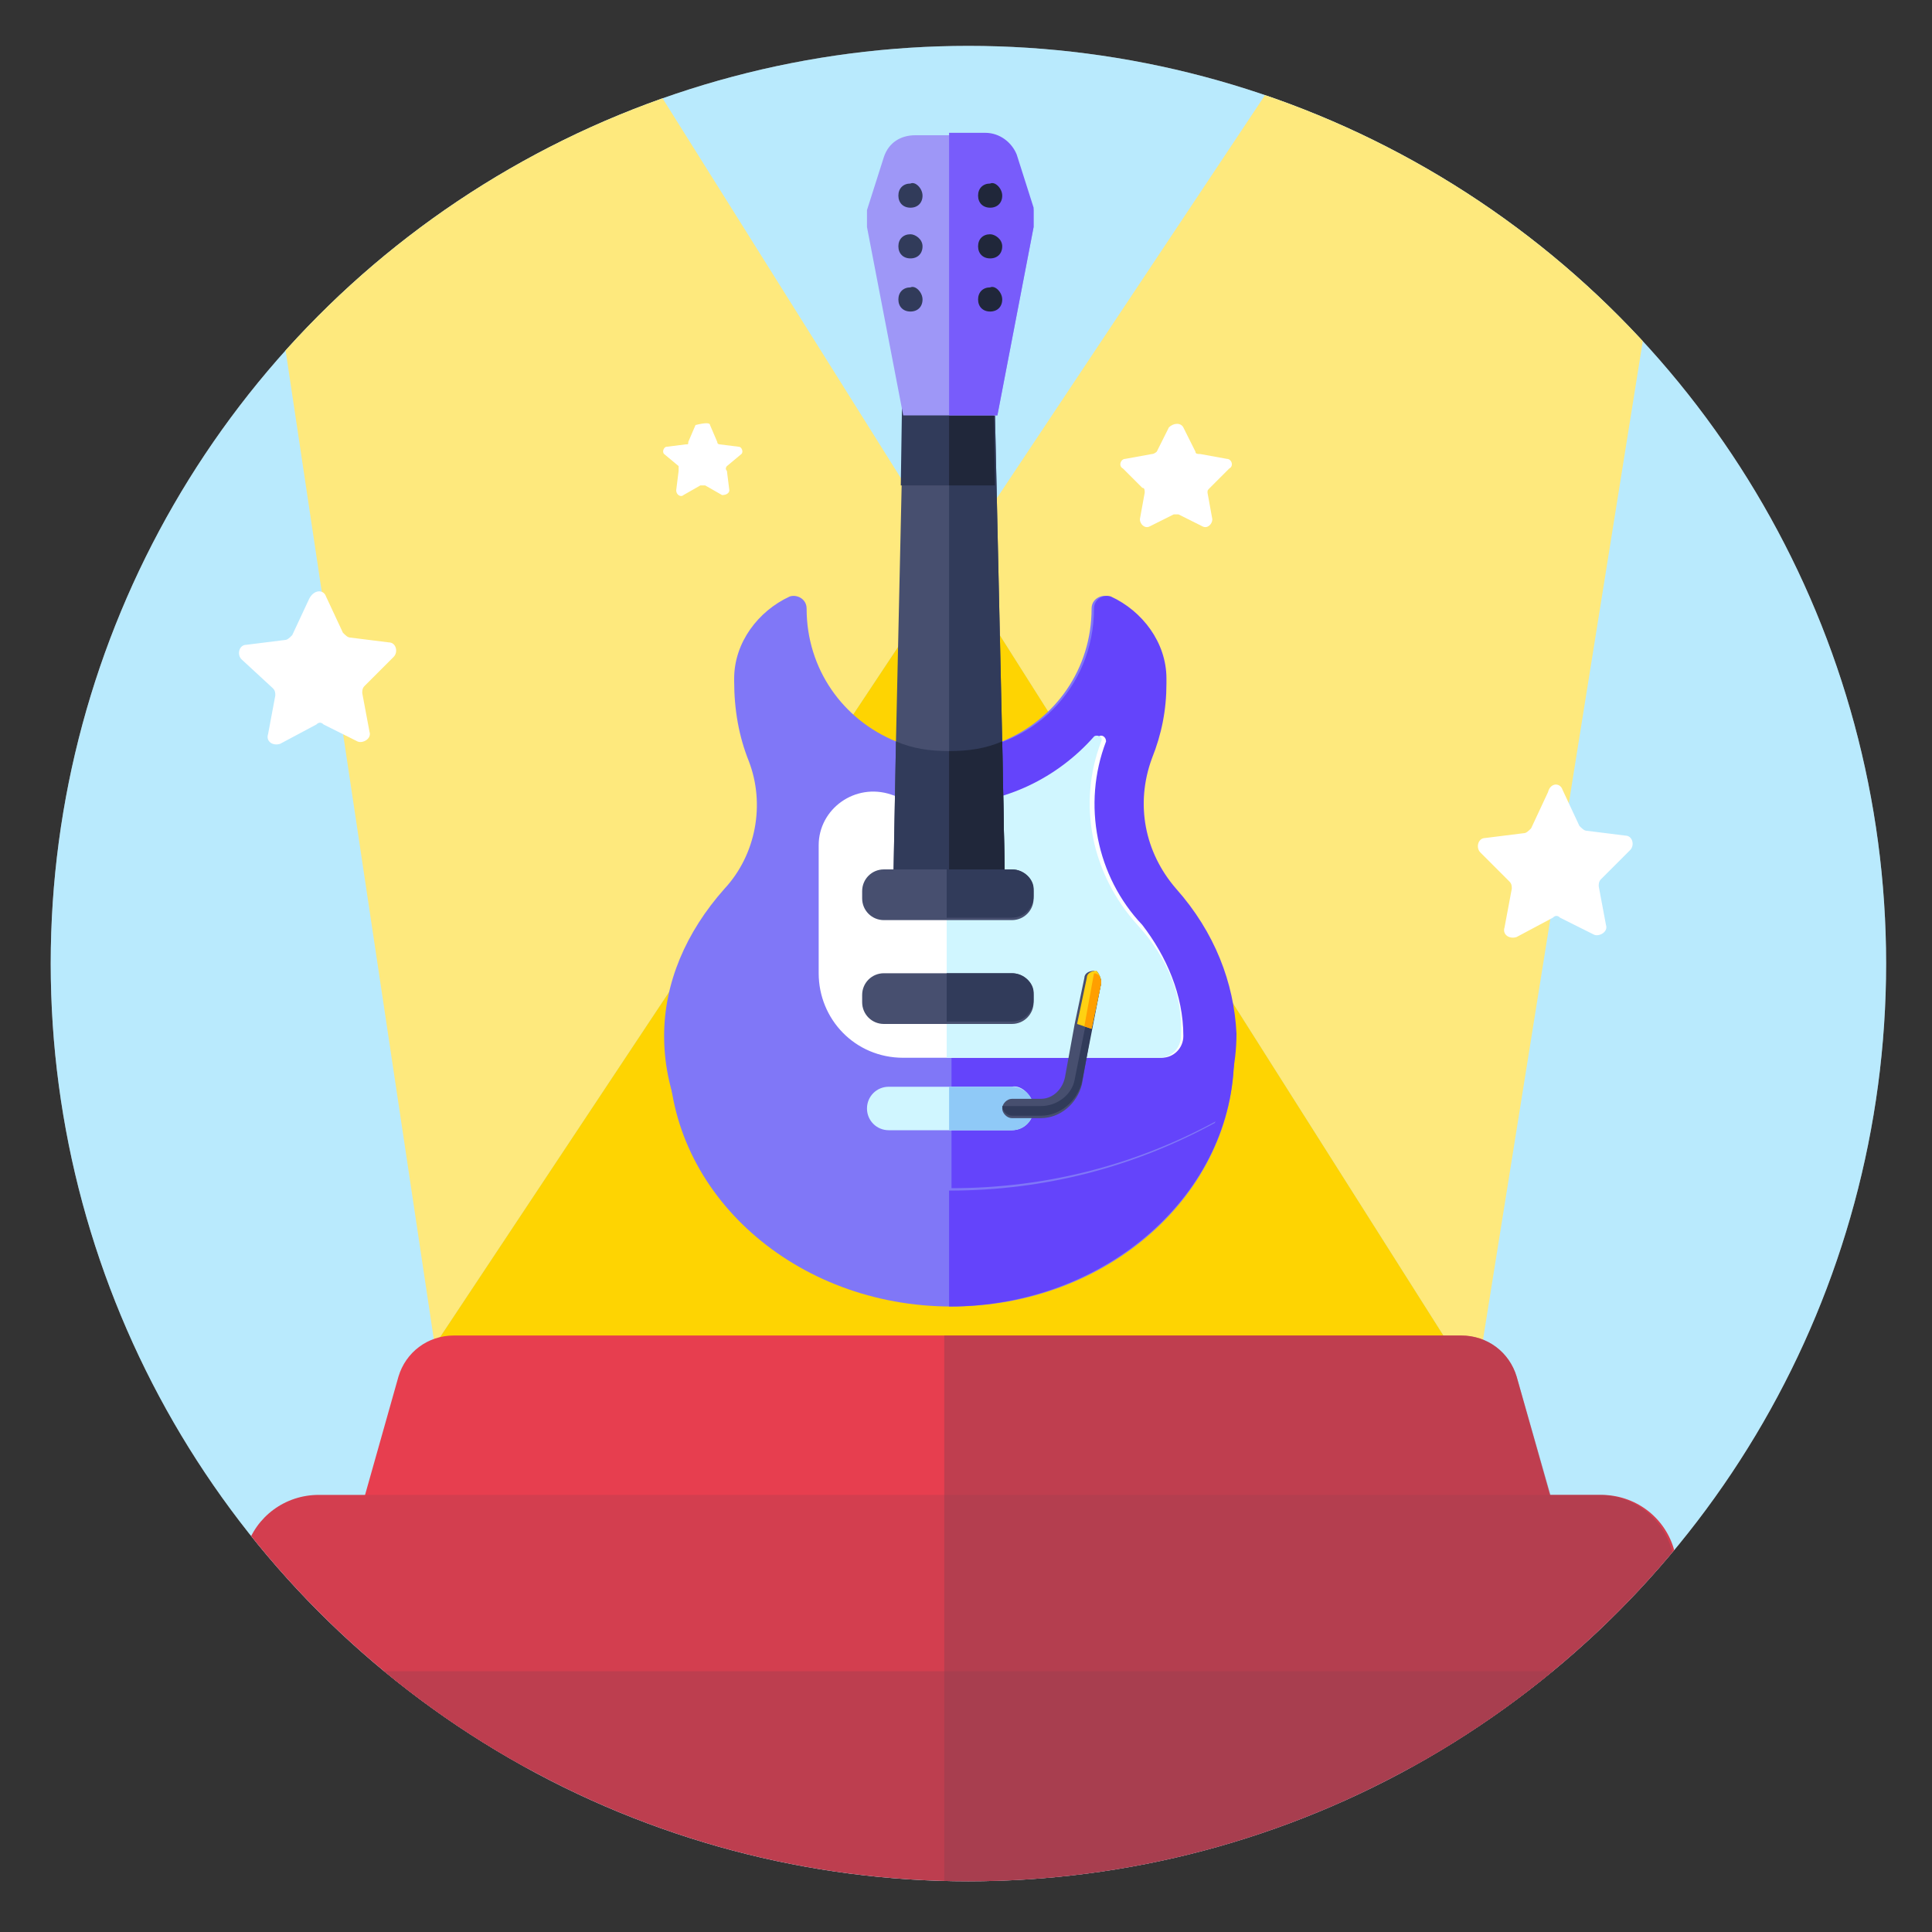 <?xml version="1.0" encoding="utf-8"?>
<!-- Generator: Adobe Illustrator 26.0.1, SVG Export Plug-In . SVG Version: 6.00 Build 0)  -->
<svg version="1.1" id="Layer_1" xmlns="http://www.w3.org/2000/svg" xmlns:xlink="http://www.w3.org/1999/xlink" x="0px" y="0px"
	 viewBox="0 0 80 80" style="enable-background:new 0 0 80 80;" xml:space="preserve">
<rect x="0" y="0" width="80" height="80" fill="#333333" stroke="none"/>
<style type="text/css">
	.st0{clip-path:url(#SVGID_00000118375738590048544060000000340241102473470597_);fill:#FFFFFF;}
	.st1{opacity:0.4;clip-path:url(#SVGID_00000118375738590048544060000000340241102473470597_);fill:#50CCFB;}
	.st2{clip-path:url(#SVGID_00000161608453526640534950000017371955339657571494_);}
	.st3{fill:#FEE97D;}
	.st4{fill:#FED402;}
	.st5{fill:#405480;}
	.st6{clip-path:url(#SVGID_00000161608453526640534950000017371955339657571494_);fill:#566F9B;}
	.st7{clip-path:url(#SVGID_00000161608453526640534950000017371955339657571494_);fill:#405480;}
	.st8{fill:#566F9B;}
	.st9{fill:#E73E4F;}
	.st10{fill:#D33E4F;}
	.st11{fill:#BD3E4F;}
	.st12{opacity:0.46;fill:#903E4F;}
	.st13{fill:#8077F7;}
	.st14{fill:#6444FB;}
	.st15{fill:#FFFFFF;}
	.st16{fill:#D0F6FF;}
	.st17{fill:#474F6F;}
	.st18{fill:#313B5A;}
	.st19{fill:#20273A;}
	.st20{fill:#9E97F7;}
	.st21{fill:#785CFB;}
	.st22{fill:#8FC9F7;}
	.st23{fill:#FFD112;}
	.st24{fill:#FF9F00;}
</style>
<g>
	<g>
		<defs>
			<circle id="SVGID_1_" cx="40.1" cy="39.9" r="38"/>
		</defs>
		<clipPath id="SVGID_00000139273599709955488440000013441903619271808649_">
			<use xlink:href="#SVGID_1_"  style="overflow:visible;"/>
		</clipPath>
		
			<rect x="2.1" y="1.9" style="clip-path:url(#SVGID_00000139273599709955488440000013441903619271808649_);fill:#FFFFFF;" width="76" height="76"/>
		
			<circle style="opacity:0.4;clip-path:url(#SVGID_00000139273599709955488440000013441903619271808649_);fill:#50CCFB;" cx="40.1" cy="39.9" r="38"/>
	</g>
	<g>
		<defs>
			<circle id="SVGID_00000093885023241072862730000011001537916906923923_" cx="40.1" cy="39.9" r="38"/>
		</defs>
		<clipPath id="SVGID_00000146497191821938464650000000302619851058812333_">
			<use xlink:href="#SVGID_00000093885023241072862730000011001537916906923923_"  style="overflow:visible;"/>
		</clipPath>
		<g style="clip-path:url(#SVGID_00000146497191821938464650000000302619851058812333_);">
			<polygon class="st3" points="56.4,-2.1 39.5,23.3 61.1,57.4 69.5,4.9 			"/>
			<polygon class="st3" points="23.5,-2.2 10.4,5 18,55.7 39.5,23.3 			"/>
			<polygon class="st4" points="18,55.7 61.1,57.4 39.5,23.3 			"/>
		</g>
		<g style="clip-path:url(#SVGID_00000146497191821938464650000000302619851058812333_);">
			<path class="st5" d="M20.8-3.6L10.7,1.9l-2.2-4C7-4.9,8-8.4,10.8-9.9l0,0c2.8-1.5,6.3-0.5,7.8,2.3L20.8-3.6z"/>
		</g>
		<path style="clip-path:url(#SVGID_00000146497191821938464650000000302619851058812333_);fill:#566F9B;" d="M23.1-2.1L10.8,4.6
			c-0.2,0.1-0.5,0-0.6-0.2L9.3,2.8c-0.1-0.2,0-0.5,0.2-0.6l12.3-6.7c0.2-0.1,0.5,0,0.6,0.2l0.9,1.7C23.4-2.5,23.3-2.2,23.1-2.1z"/>
		<path style="clip-path:url(#SVGID_00000146497191821938464650000000302619851058812333_);fill:#405480;" d="M69.2,1.9L59-3.6
			l2.1-4c1.5-2.8,5-3.9,7.8-2.4l0,0c2.8,1.5,3.9,5,2.4,7.8L69.2,1.9z"/>
		<g style="clip-path:url(#SVGID_00000146497191821938464650000000302619851058812333_);">
			<g>
				<g>
					<path class="st8" d="M69.1,4.6L56.8-2c-0.2-0.1-0.3-0.4-0.2-0.6l0.9-1.7c0.1-0.2,0.4-0.3,0.6-0.2l12.3,6.6
						c0.2,0.1,0.3,0.4,0.2,0.6l-0.9,1.7C69.6,4.6,69.3,4.7,69.1,4.6z"/>
				</g>
			</g>
		</g>
		<g style="clip-path:url(#SVGID_00000146497191821938464650000000302619851058812333_);">
			<path class="st9" d="M65.2,65.5H14.1l2.4-8.5c0.3-1,1.2-1.7,2.3-1.7h41.7c1.1,0,2,0.7,2.3,1.7L65.2,65.5z"/>
			<path class="st10" d="M71.4,73.2H7.9l2.3-9.1c0.4-1.3,1.6-2.2,3-2.2h53.1c1.4,0,2.6,0.9,3,2.2L71.4,73.2z"/>
			<path class="st11" d="M76.7,82.4H2.6l2.7-10.6c0.4-1.5,1.9-2.6,3.5-2.6h61.8c1.6,0,3,1.1,3.5,2.6L76.7,82.4z"/>
			<path class="st12" d="M70.6,69.2h-0.1l-1.3-5.1c-0.4-1.3-1.6-2.2-3-2.2h-2L62.8,57c-0.3-1-1.2-1.7-2.3-1.7H39.1v27.1h37.5
				L74,71.8C73.6,70.3,72.2,69.2,70.6,69.2z"/>
		</g>
		<g style="clip-path:url(#SVGID_00000146497191821938464650000000302619851058812333_);">
			<ellipse class="st13" cx="39.4" cy="43.7" rx="11.7" ry="10.4"/>
			<path class="st14" d="M39.3,33.3c6.5,0,11.8,4.7,11.8,10.4s-5.3,10.4-11.8,10.4"/>
			<path class="st13" d="M51.1,42.9c0,1.3-0.3,2.5-0.8,3.6c-3.3,1.8-7,2.8-11,2.8s-7.7-1-11-2.8c-0.5-1.1-0.8-2.3-0.8-3.6
				c0-2.2,0.9-4.3,2.5-6.1c1.3-1.4,1.7-3.5,1-5.3c-0.4-1-0.6-2.1-0.6-3.3v0c0,0,0,0,0-0.1c0-1.5,1-2.8,2.3-3.4
				c0.3-0.1,0.7,0.1,0.7,0.5v0c0,2.5,1.5,4.6,3.7,5.5c0.7,0.3,1.4,0.4,2.2,0.4c0.8,0,1.5-0.2,2.2-0.4c2.2-0.9,3.7-3,3.7-5.5v0
				c0-0.4,0.4-0.6,0.7-0.5c1.3,0.5,2.3,1.8,2.3,3.4c0,0.1,0,0.1,0,0.2c0,1.1-0.2,2.1-0.6,3.1c-0.7,1.9-0.3,3.9,1,5.4
				C50.3,38.6,51.1,40.7,51.1,42.9z"/>
			<path class="st14" d="M48.7,36.8c-1.3-1.5-1.7-3.5-1-5.4c0.4-1,0.6-2,0.6-3.1c0-0.1,0-0.1,0-0.2c0-1.5-1-2.8-2.3-3.4
				c-0.3-0.1-0.7,0.1-0.7,0.5v0c0,3.3-2.6,5.9-5.9,5.9v18.1c4,0,7.7-1,11-2.8c0.5-1.1,0.8-2.3,0.8-3.6
				C51.1,40.7,50.3,38.6,48.7,36.8z"/>
			<path class="st15" d="M49,42.9L49,42.9c0,0.5-0.4,0.9-0.9,0.9H37.4c-2,0-3.5-1.6-3.5-3.5V35c0-1.5,1.5-2.6,3-2.1
				c0.8,0.3,1.6,0.4,2.5,0.4c2.4,0,4.6-1.1,6.1-2.8c0.1-0.1,0.3,0,0.3,0.2c0,0,0,0,0,0c-1,2.6-0.4,5.6,1.5,7.6h0
				C48.3,39.6,49,41.2,49,42.9z"/>
			<path class="st16" d="M47.1,38.3L47.1,38.3c-1.9-2.1-2.5-5-1.5-7.6c0,0,0,0,0,0c0.1-0.2-0.2-0.3-0.3-0.2
				c-1.5,1.7-3.7,2.8-6.1,2.8v10.5H48c0.5,0,0.9-0.4,0.9-0.9v0C49,41.2,48.3,39.6,47.1,38.3z"/>
			<path class="st17" d="M42.8,41.2v0.3c0,0.5-0.4,0.9-0.9,0.9h-5.3c-0.5,0-0.9-0.4-0.9-0.9v-0.3c0-0.5,0.4-0.9,0.9-0.9h5.3
				C42.4,40.3,42.8,40.7,42.8,41.2z"/>
			<path class="st17" d="M41.6,36.1H37l0.1-5.4l0.3-13.5h3.8l0.3,13.5L41.6,36.1z"/>
			<path class="st18" d="M41.6,36.1H37l0.1-5.4c0.7,0.3,1.4,0.4,2.2,0.4c0.8,0,1.5-0.1,2.2-0.4L41.6,36.1z"/>
			<path class="st18" d="M41.6,36.1h-2.3V17.2h1.9l0.3,13.5L41.6,36.1z"/>
			<path class="st19" d="M41.6,36.1h-2.3v-5c0.8,0,1.5-0.1,2.2-0.4L41.6,36.1z"/>
			<path class="st18" d="M41.1,13.4l0.1,6.7h-3.9l0.1-6.7H41.1z"/>
			<path class="st19" d="M41.1,13.4l0.1,6.7h-1.9v-6.7H41.1z"/>
			<path class="st20" d="M42.8,9.4l-1.5,7.8h-3.9l-1.5-7.8c0-0.2,0-0.4,0-0.7l0.7-2.2c0.2-0.6,0.7-0.9,1.3-0.9h2.9
				c0.6,0,1.1,0.4,1.3,0.9l0.7,2.2C42.8,8.9,42.8,9.1,42.8,9.4z"/>
			<path class="st21" d="M42.8,9.4l-1.5,7.8h-2V5.5h1.5c0.6,0,1.1,0.4,1.3,0.9l0.7,2.2C42.8,8.9,42.8,9.1,42.8,9.4z"/>
			<path class="st18" d="M41.9,40.3h-2.7v2h2.7c0.5,0,0.9-0.4,0.9-0.9v-0.3C42.8,40.7,42.4,40.3,41.9,40.3z"/>
			<path class="st17" d="M42.8,36.9v0.3c0,0.5-0.4,0.9-0.9,0.9h-5.3c-0.5,0-0.9-0.4-0.9-0.9v-0.3c0-0.5,0.4-0.9,0.9-0.9h5.3
				C42.4,36,42.8,36.4,42.8,36.9z"/>
			<path class="st18" d="M41.9,36h-2.7v2h2.7c0.5,0,0.9-0.4,0.9-0.9v-0.3C42.8,36.4,42.4,36,41.9,36z"/>
			<path class="st16" d="M42.8,45.9c0,0.5-0.4,0.9-0.9,0.9h-5.1c-0.5,0-0.9-0.4-0.9-0.9c0-0.5,0.4-0.9,0.9-0.9h5.1
				C42.3,44.9,42.8,45.4,42.8,45.9z"/>
			<path class="st22" d="M39.3,44.9v1.9h2.6c0.5,0,0.9-0.4,0.9-0.9c0-0.5-0.4-0.9-0.9-0.9H39.3z"/>
			<path class="st17" d="M45.6,40.7l-0.4,1.9l-0.4,2.3c-0.2,0.8-0.9,1.4-1.7,1.4h-1.2c-0.2,0-0.4-0.2-0.4-0.4c0-0.2,0.2-0.4,0.4-0.4
				h1.2c0.5,0,0.9-0.4,1-0.9l0.4-2.2l0.4-1.9c0-0.2,0.2-0.3,0.4-0.3C45.5,40.3,45.6,40.5,45.6,40.7z"/>
			<path class="st18" d="M45.6,40.7l-0.8,4.1c-0.2,0.8-0.9,1.4-1.7,1.4h-1.2c-0.2,0-0.4-0.2-0.4-0.4h1.6c0.7,0,1.3-0.5,1.4-1.1
				l0.9-4.5C45.5,40.3,45.6,40.5,45.6,40.7z"/>
			<path class="st23" d="M45.6,40.7l-0.4,1.9l-0.3-0.1l-0.3-0.1l0.4-1.9c0-0.2,0.2-0.3,0.4-0.3C45.5,40.3,45.6,40.5,45.6,40.7z"/>
			<path class="st24" d="M45.6,40.7l-0.4,1.9l-0.3-0.1l0.4-2.2C45.5,40.3,45.6,40.5,45.6,40.7z"/>
			<g>
				<path class="st18" d="M38.2,8.1c0,0.3-0.2,0.5-0.5,0.5c-0.3,0-0.5-0.2-0.5-0.5c0-0.3,0.2-0.5,0.5-0.5
					C37.9,7.5,38.2,7.8,38.2,8.1z"/>
				<path class="st18" d="M38.2,10.2c0,0.3-0.2,0.5-0.5,0.5c-0.3,0-0.5-0.2-0.5-0.5c0-0.3,0.2-0.5,0.5-0.5
					C37.9,9.7,38.2,9.9,38.2,10.2z"/>
				<path class="st18" d="M38.2,12.4c0,0.3-0.2,0.5-0.5,0.5c-0.3,0-0.5-0.2-0.5-0.5c0-0.3,0.2-0.5,0.5-0.5
					C37.9,11.8,38.2,12.1,38.2,12.4z"/>
			</g>
			<path class="st19" d="M41.5,8.1c0,0.3-0.2,0.5-0.5,0.5c-0.3,0-0.5-0.2-0.5-0.5c0-0.3,0.2-0.5,0.5-0.5C41.2,7.5,41.5,7.8,41.5,8.1
				z"/>
			<path class="st19" d="M41.5,10.2c0,0.3-0.2,0.5-0.5,0.5c-0.3,0-0.5-0.2-0.5-0.5c0-0.3,0.2-0.5,0.5-0.5
				C41.2,9.7,41.5,9.9,41.5,10.2z"/>
			<path class="st19" d="M41.5,12.4c0,0.3-0.2,0.5-0.5,0.5c-0.3,0-0.5-0.2-0.5-0.5c0-0.3,0.2-0.5,0.5-0.5
				C41.2,11.8,41.5,12.1,41.5,12.4z"/>
		</g>
	</g>
	<g>
		<path class="st15" d="M64.7,32.7l0.7,1.5c0.1,0.1,0.2,0.2,0.3,0.2l1.6,0.2c0.3,0,0.4,0.4,0.2,0.6l-1.2,1.2
			c-0.1,0.1-0.1,0.2-0.1,0.3l0.3,1.6c0.1,0.3-0.3,0.5-0.5,0.4L64.6,38c-0.1-0.1-0.2-0.1-0.3,0l-1.5,0.8c-0.3,0.1-0.6-0.1-0.5-0.4
			l0.3-1.6c0-0.1,0-0.2-0.1-0.3l-1.2-1.2c-0.2-0.2-0.1-0.6,0.2-0.6l1.6-0.2c0.1,0,0.2-0.1,0.3-0.2l0.7-1.5
			C64.2,32.4,64.6,32.4,64.7,32.7L64.7,32.7z"/>
	</g>
	<g>
		<path class="st15" d="M49,17.7l0.5,1c0,0.1,0.1,0.1,0.2,0.1l1.1,0.2c0.2,0,0.3,0.3,0.1,0.4l-0.8,0.8c-0.1,0.1-0.1,0.1-0.1,0.2
			l0.2,1.1c0,0.2-0.2,0.4-0.4,0.3l-1-0.5c-0.1,0-0.2,0-0.2,0l-1,0.5c-0.2,0.1-0.4-0.1-0.4-0.3l0.2-1.1c0-0.1,0-0.2-0.1-0.2l-0.8-0.8
			c-0.2-0.1-0.1-0.4,0.1-0.4l1.1-0.2c0.1,0,0.2-0.1,0.2-0.1l0.5-1C48.6,17.5,48.9,17.5,49,17.7L49,17.7z"/>
	</g>
	<g>
		<path class="st15" d="M29.4,17.6l0.3,0.7c0,0.1,0.1,0.1,0.1,0.1l0.8,0.1c0.1,0,0.2,0.2,0.1,0.3l-0.6,0.5c0,0-0.1,0.1,0,0.2
			l0.1,0.8c0,0.1-0.1,0.2-0.3,0.2l-0.7-0.4c-0.1,0-0.1,0-0.2,0l-0.7,0.4c-0.1,0.1-0.3,0-0.3-0.2l0.1-0.8c0-0.1,0-0.1,0-0.2l-0.6-0.5
			c-0.1-0.1,0-0.3,0.1-0.3l0.8-0.1c0.1,0,0.1,0,0.1-0.1l0.3-0.7C29.2,17.5,29.4,17.5,29.4,17.6L29.4,17.6z"/>
	</g>
	<g>
		<path class="st15" d="M13.5,24.7l0.7,1.5c0.1,0.1,0.2,0.2,0.3,0.2l1.6,0.2c0.3,0,0.4,0.4,0.2,0.6l-1.2,1.2
			c-0.1,0.1-0.1,0.2-0.1,0.3l0.3,1.6c0.1,0.3-0.3,0.5-0.5,0.4L13.4,30c-0.1-0.1-0.2-0.1-0.3,0l-1.5,0.8c-0.3,0.1-0.6-0.1-0.5-0.4
			l0.3-1.6c0-0.1,0-0.2-0.1-0.3L10,27.3c-0.2-0.2-0.1-0.6,0.2-0.6l1.6-0.2c0.1,0,0.2-0.1,0.3-0.2l0.7-1.5
			C13,24.4,13.4,24.4,13.5,24.7L13.5,24.7z"/>
	</g>
</g>
</svg>
